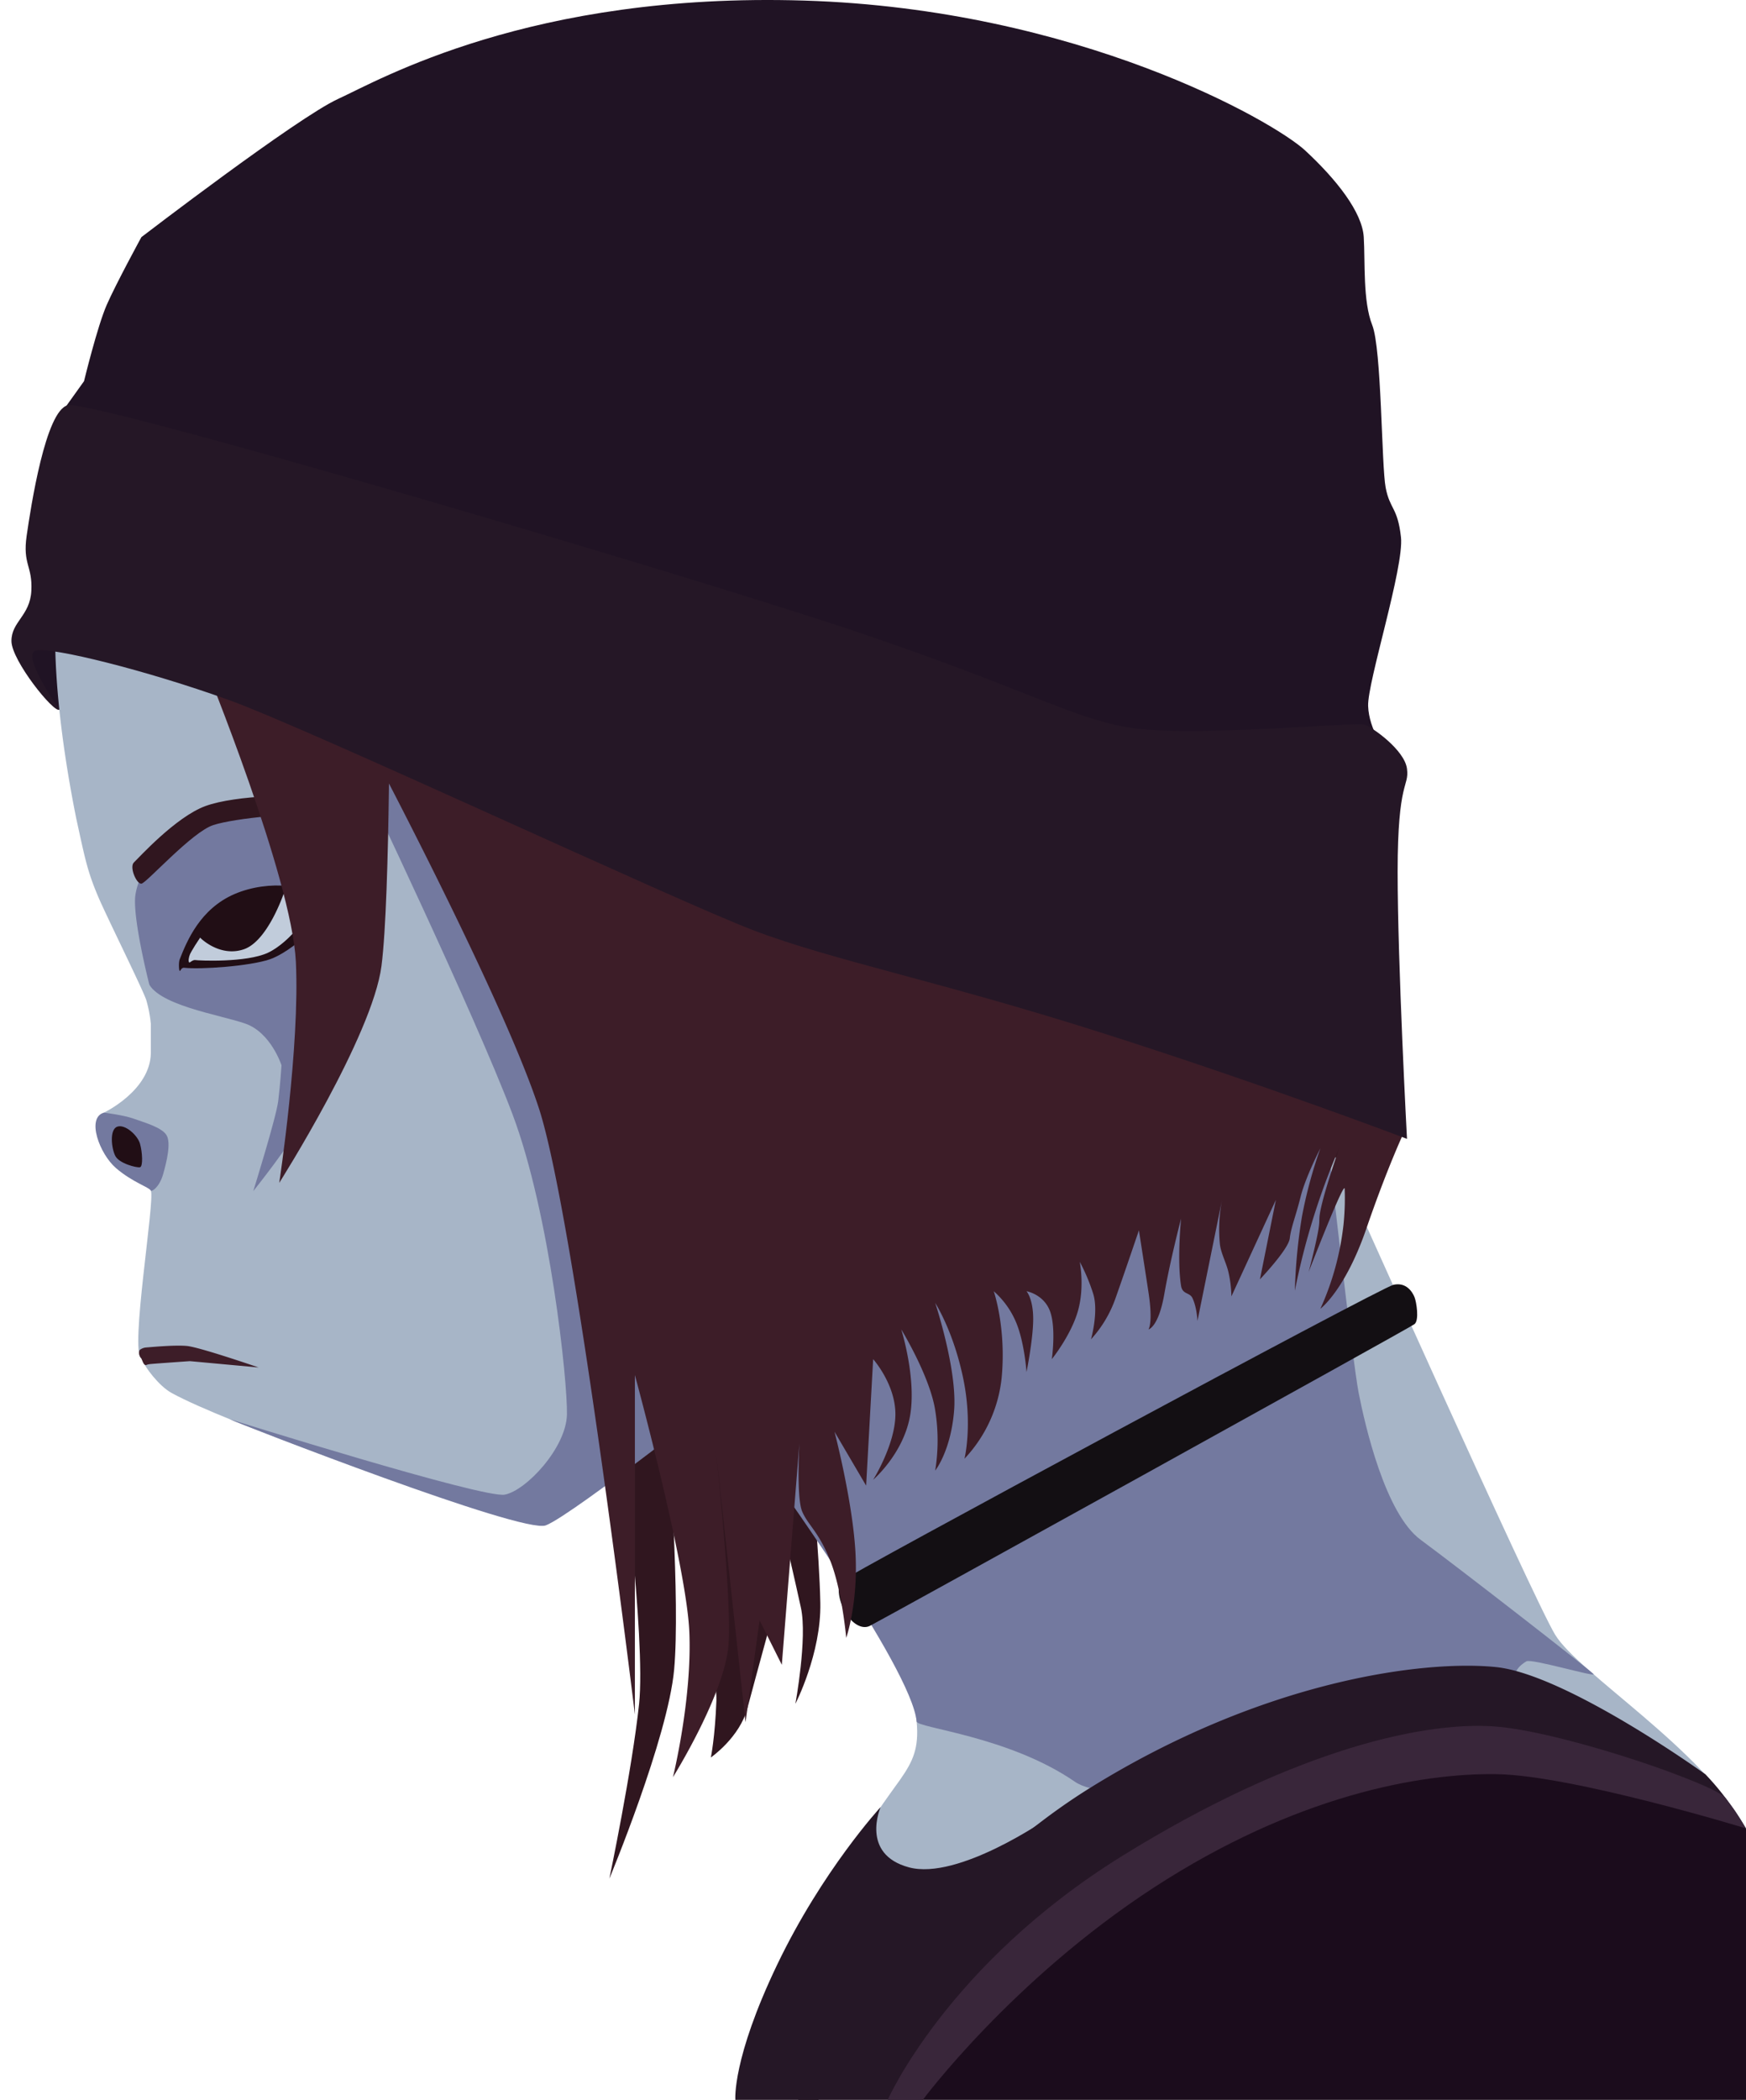 <svg xmlns="http://www.w3.org/2000/svg" width="917.507" height="1103.131" viewBox="0 0 917.507 1103.131">
  <g id="scarlet_bust" data-name="scarlet bust" transform="translate(547.081 -5682.935)">
    <path id="Path_1263" data-name="Path 1263" d="M973.972,4757.222c-3.641,34.584-15.618,91.813-15.618,91.813s30.762-73.828,34.039-109.868-3.028-120.263-3.028-120.263,25.963,117.349,25.234,136.644-2.912,29.852-2.912,29.852,15.29-10.557,19.294-26.211c2.3-8.971,21.793-79.975,21.793-79.975s2.768,11.654,6.238,27.552-2.912,50.456-2.912,50.456,13.633-26.427,13.106-53-4.659-67.718-4.659-67.718l33.592,38.391s-8.2-6.8-5.6-31.192,16-66.384,16-66.384-2.9,19.471-4.078,39.606c-.55,9.383,5.826,19.128,6.611,26.778,2.4,23.395,7.064,27.193,7.064,27.193l7.2-119.171,16,47.988,10.4-35.191h17.6l5.6-22.395s7.2,13.6,9.6,22.395,0,12.8,0,12.8,7.2-5.8,7.2-20-7.2-36.792-7.2-36.792l22.395,31.193,15.2-31.193,10.4,12.8,18.4-33.592,6.4,20.795,31.193-16.8,8.8,16.8,51.988-50.388-15.992-23.982L963.771,4614.9S977.612,4722.638,973.972,4757.222Z" transform="translate(-1185.217 1820.805)" fill="#30161f"/>
    <path id="Path_1279" data-name="Path 1279" d="M654.656,4202.167l-1.358,9.805,12.218,19.458,4.34,3.992,6.839-28.672-15.176-6.469Z" transform="translate(-1185.217 1820.805)" fill="#201324"/>
    <path id="Path_1266" data-name="Path 1266" d="M788.682,4476.784c.549,9.854-2.985,21.084-2.985,21.084l-3.878,16.8c-4.88,18.985-31,24.713-31,24.713s13.625,40.213,14.8,45.448-29.815,79.756-24.691,84.758l.415,1.414c.309,3.048,5.129,14.655,11.047,19.921,24.678,21.961,114.212,78.151,152.248,101,11.8,7.089,28.719,3.575,28.719,3.575l38.54-26.628,60.536-341.646L922.3,4341.913S786.983,4446.278,788.682,4476.784Z" transform="translate(-2245.182 2013.308) rotate(-13)" fill="#a7b5c7"/>
    <path id="Path_1268" data-name="Path 1268" d="M778.975,4711.165c5.543,4.313,136.393,93.518,149.319,91.718,15.188-2.116,119.822-51.56,119.822-51.56l-15.68-324.1-110.717-31.843s30.7,137.791,38.118,193.174-3.324,143.1-7.609,160.049-29.8,34.107-41.292,33.7S778.975,4711.165,778.975,4711.165Z" transform="translate(-2245.182 2013.308) rotate(-13)" fill="#73799f"/>
    <path id="Path_1298" data-name="Path 1298" d="M785.541,4422.662s1.441,23.616,3.141,54.122c.753,13.514,33.095,26.118,45.121,33.781s13.532,25.559,13.532,25.559-2.817,9.484-5.92,17.944-23.409,43.132-23.409,43.132,26.282-20.664,33.087-30.031,29.987-25.844,29.987-25.844l53.184-153.784-92.491,10.874Z" transform="translate(-2245.182 2013.308) rotate(-13)" fill="#73799f"/>
    <path id="Path_1270" data-name="Path 1270" d="M783.714,4283.73s-10.353,34.124-12.3,101.641c-.249,21.643-.594,28.295,2.034,43.057,1.908,10.717,11.886,52.719,12.357,58.348a68.507,68.507,0,0,1-.444,12.452l2.776-8.338,1.045-12.339s-.82-36.776,3.669-47.348c5.668-13.348,19.6-22.622,29.906-29.541,17.685-11.869,39.87-4.045,48.539-4.765s34.411-18.712,62.963-9.357L922.3,4341.913Z" transform="translate(-2245.182 2013.308) rotate(-13)" fill="#a7b5c7"/>
    <path id="Path_1271" data-name="Path 1271" d="M768.332,4577.468c-4.811-3.1-14.517-6.608-14.517-6.608-9.74.522-7.114,20.633-.374,29.825s14.741,13.686,15.176,15.623c.173.771,4.676-.484,8.26-6.989,3.121-5.666,7.865-14.993,6.308-19.579S773.143,4580.568,768.332,4577.468Z" transform="translate(-2255.182 1983.308) rotate(-13)" fill="#73799f"/>
    <path id="Path_1277" data-name="Path 1277" d="M711.914,4329.432c-1.556,3.109,5.184,10.323,7.537,9.146s15.6-34.569,24.974-41.866,40.515-22.181,48.7-22.4,5.829-9.4,0-9.529c-9.478-.215-43.228,13.193-55.991,23.945S713.47,4326.323,711.914,4329.432Z" transform="translate(335.072 1824.167) rotate(20)" fill="#30161f"/>
    <path id="Path_1278" data-name="Path 1278" d="M667.527,4083l14.766-20.622s7-28.869,11.973-40.181,18.173-35.492,18.173-35.492,81.826-62.756,103.359-72.6,101.118-56.1,244.862-51.679,246.708,63.369,263.319,78.75,30.015,32.5,30.8,45.529-.524,33.661,4.452,46.2,4.841,73.794,7.052,85.364,6.3,10.278,8.045,26.029-17.682,76.229-17.251,88.723,9.206,23.912,9.206,23.912l-358.727-19.4Z" transform="translate(-1185.217 1820.805)" fill="#201324"/>
    <path id="Path_1275" data-name="Path 1275" d="M795.91,4344.473c-19.215,4.2-29.228,19.4-34.809,28.159-.9,1.4-1.554,5.559-1.167,6,.283.324,1.147-1.666,2.591-1.207,8.158,2.6,33.959,5.769,45.059,4.24s34.505-14.09,32.244-24.109S815.125,4340.274,795.91,4344.473Z" transform="translate(-2034.101 2039.832) rotate(-11)" fill="#210e15"/>
    <path id="Path_1276" data-name="Path 1276" d="M735.041,4375.194c.219.408,2.049-1.137,3.442-.6s25.919,6.542,38.157,3.5,30.4-18.2,24.651-23.33-18.566-10.407-33.645-7.756c-12.455,2.189-30.315,22.444-31.3,23.943S734.609,4374.387,735.041,4375.194Z" transform="translate(-2004.038 2033.988) rotate(-11)" fill="#c1ccdb"/>
    <path id="Path_1299" data-name="Path 1299" d="M-442.21,6183.965c-.107.166,8.123,12.589,21.555,10.727s26.624-25.542,26.624-25.542a37.45,37.45,0,0,0-23.894-3.56C-431.081,6168.216-442.21,6183.965-442.21,6183.965Z" transform="translate(-1188.023 20.486) rotate(-11)" fill="#210e15"/>
    <path id="Path_1261" data-name="Path 1261" d="M1119.817,4766.5c2.7,28.363-13.528,27.59-37.341,77.279l43.132,18.174,430.035-39.061c-22.738-41.972-88.049-81.726-100.354-102.077-5.894-9.748-33.582-69.867-60.88-129.97-29.592-65.154-58.716-130.27-58.716-130.27s-70.621,3.762-156.9,48.176S1117.115,4738.138,1119.817,4766.5Z" transform="translate(-1185.217 1820.805)" fill="#a7b5c7"/>
    <path id="Path_1262" data-name="Path 1262" d="M1040.817,4633.257s76.3,104.881,79,133.244c.328,3.448,48.343,7.653,83.11,31.61s240.114-41.93,233.393-50.331c-4.227-5.284-1.293-9.79,3.921-12.882,2.657-1.576,35.572,8.215,35.364,6.76-4.061-3.972-72.178-56.821-90.919-70.607s-29.3-60.489-32.566-77.062-16.426-133.413-16.426-133.413-70.621,3.762-156.9,48.176S1040.817,4633.257,1040.817,4633.257Z" transform="translate(-1185.217 1820.805)" fill="#73799f"/>
    <path id="Path_1264" data-name="Path 1264" d="M1080.131,4692.847c2.319-2.77,283.384-154.208,290.236-155.759s10.07,3.952,11.089,6.5,2.545,12.112,0,14.151-282.079,156.521-286.285,158.56-9.527-1.366-12.931-7.344S1077.812,4695.616,1080.131,4692.847Z" transform="translate(-1185.217 1820.805)" fill="#130f13"/>
    <path id="Path_1265" data-name="Path 1265" d="M832.415,4254.36s70.137,132.276,88.963,190.168,50.388,318.323,50.388,318.323V4584.494s27.119,99.648,28.609,134.985-8.613,76.29-8.613,76.29,27.565-44.138,29.246-70.181-7.1-105.161-7.1-105.161l11.274,103.2,4.722,43.229,7.383-53.526,11.689,23.379,9.229-116.28s-1.635,28.374,1.445,35.684,8.69,10.538,14.842,26.072,8.323,40.373,8.323,40.373,6.377-18.063,4.839-45.133-10.991-63.148-10.991-63.148l16.615,28.312,3.691-66.445s11.689,13.074,11.689,28.916-11.689,34.453-11.689,34.453,15.616-13.367,19.307-33.117-4.542-45.882-4.542-45.882,15.073,24.617,17.842,42.521a99.6,99.6,0,0,1,0,31.644s8.251-10.265,9.943-31.644-9.943-56.423-9.943-56.423,9.4,14.444,14.629,39.208.754,42.63.754,42.63a72.9,72.9,0,0,0,19.548-42.63c2.461-26.3-4.17-45.36-4.17-45.36a44.959,44.959,0,0,1,11.9,16.721c4.307,10.613,5.323,25.73,5.323,25.73s3.509-17.272,3.509-27.885-3.509-14.567-3.509-14.567,9.016,1.553,12.341,10.474.96,25.21.96,25.21,10.021-12.421,13.688-25.21.983-25.944.983-25.944a98.472,98.472,0,0,1,7.07,16.812c2.958,9.465-1.155,23.914-1.155,23.914a62.622,62.622,0,0,0,12.919-21.676c4.815-13.6,12.257-35.571,12.257-35.571s2.577,16.469,5.038,32.619,0,19.428,0,19.428,5.263-1.025,8.339-18.713,8.771-39.486,8.771-39.486-2.153,21.851,0,35.293c.741,4.624,4.52,3.382,5.976,6.431,2.387,5.008,2.638,12.044,2.638,12.044l12.92-63.612a80.563,80.563,0,0,0-1.142,23.1c.455,4.689,3.39,10.007,4.474,14.748a60.631,60.631,0,0,1,1.59,12.847l23.379-50.692-8.384,41.739s15.015-15.742,15.678-21.542,3.082-11.361,5.683-21.791,10.4-25.478,10.4-25.478a239.213,239.213,0,0,0-9.683,35.833,285.18,285.18,0,0,0-3.726,38.963,367.959,367.959,0,0,1,23.253-74.8s-6.3,18.149-8.894,28.664-.592,7.093-2.37,16.156-4.739,20.1-4.739,20.1,18.738-48.307,18.925-43.672a135.259,135.259,0,0,1-.615,18.837,145.622,145.622,0,0,1-12.151,44.188s12.986-9.582,24.214-42.25,20.08-51.259,20.08-51.259Z" transform="translate(-1185.217 1820.805)" fill="#3d1d28"/>
    <path id="Path_1272" data-name="Path 1272" d="M745.658,4211.241s45.767,111.746,47.951,156.159-8.737,116.129-8.737,116.129,49-77.211,53.733-113.979,4.258-158.308,4.258-158.308Z" transform="translate(-1185.217 1820.805)" fill="#3d1d28"/>
    <path id="Path_1274" data-name="Path 1274" d="M669.365,4234.946c-2.75,2.115-25.147-25.775-25.219-36s9.789-13.28,10.459-26.455-4.651-13.735-2.461-28.916,9.946-65.826,21.613-68.549,268.775,72.239,386.284,109.769,142.118,56.6,177.186,60.292,113.733-3.69,117.939-2.288,21.1,13.365,22.333,23.207-4.922,5.536-4.922,54.139,4.922,140.272,4.922,140.272-73.52-27.993-159.344-55.371-142.449-38.331-183.954-54.14-233.456-105.817-276.238-121.2-92.666-27.772-100.9-25.839S669.365,4234.946,669.365,4234.946Z" transform="translate(-1185.217 1820.805)" fill="#251726"/>
    <path id="Path_1273" data-name="Path 1273" d="M721.7,4505.324c-1.657.373-10.961-1.914-13-5.99s-3.073-13.789,1.02-15.3,10.707,4.463,11.981,8.924S723.361,4504.951,721.7,4505.324Z" transform="translate(-1195.217 1790.805)" fill="#210e15"/>
    <path id="Path_1280" data-name="Path 1280" d="M507.3,4846.558s-72.931-52.527-110.1-56.322-121.486,6.541-213.154,63.426S30.524,5017.59,30.524,5017.59H95.91s46.589-84.047,121.169-132.6,137.071-55.543,177.062-54.928,134.449,44.91,134.449,44.91-5.334-8.791-10.658-15.894A139.012,139.012,0,0,0,507.3,4846.558Z" transform="translate(-158.217 1768.474)" fill="#251726"/>
    <path id="Path_1282" data-name="Path 1282" d="M1122.565,4965.26h433.078V4822.893c-4.648-8.58-66.493-47.717-160.437-33.648s-215.339,89.922-215.339,89.922Z" transform="translate(-1185.217 1820.805)" fill="#1b0c1c"/>
    <path id="Path_1281" data-name="Path 1281" d="M399.384,4821.684c-37.173-3.8-107.122,11.048-198.789,67.933S77.616,5017.59,77.616,5017.59H96.074s46.646-62.866,121.227-111.419,140.277-60.295,180.268-59.68,131.021,28.481,131.021,28.481-2.1-3.8-5.393-8.722c-1.424-2.126-3.465-4.771-5.265-7.172C512.609,4851.974,436.557,4825.479,399.384,4821.684Z" transform="translate(-158.217 1768.474)" fill="#39263a"/>
    <path id="Path_1283" data-name="Path 1283" d="M1100.9,4811.454s-30.56,33.121-54.373,82.811-21.965,71-21.965,71h43.573l120.138-147.617s-46.6,32.4-72.447,25.484S1100.9,4811.454,1100.9,4811.454Z" transform="translate(-1185.217 1820.805)" fill="#251726"/>
    <path id="Path_1297" data-name="Path 1297" d="M-473.737,6390.2a6.094,6.094,0,0,1,3.5-1.384c1.637-.105,14.682-1.415,21.346-.8s37.714,11.3,37.714,11.3L-447.3,6396s-19.05,1.322-21.023,1.554-1.732.716-2.544.4-1.273-1.958-1.933-3.37a4.373,4.373,0,0,1-1.047-1.812A3.785,3.785,0,0,1-473.737,6390.2Z" transform="translate(0 2)" fill="#3d1d28"/>
  </g>
</svg>

